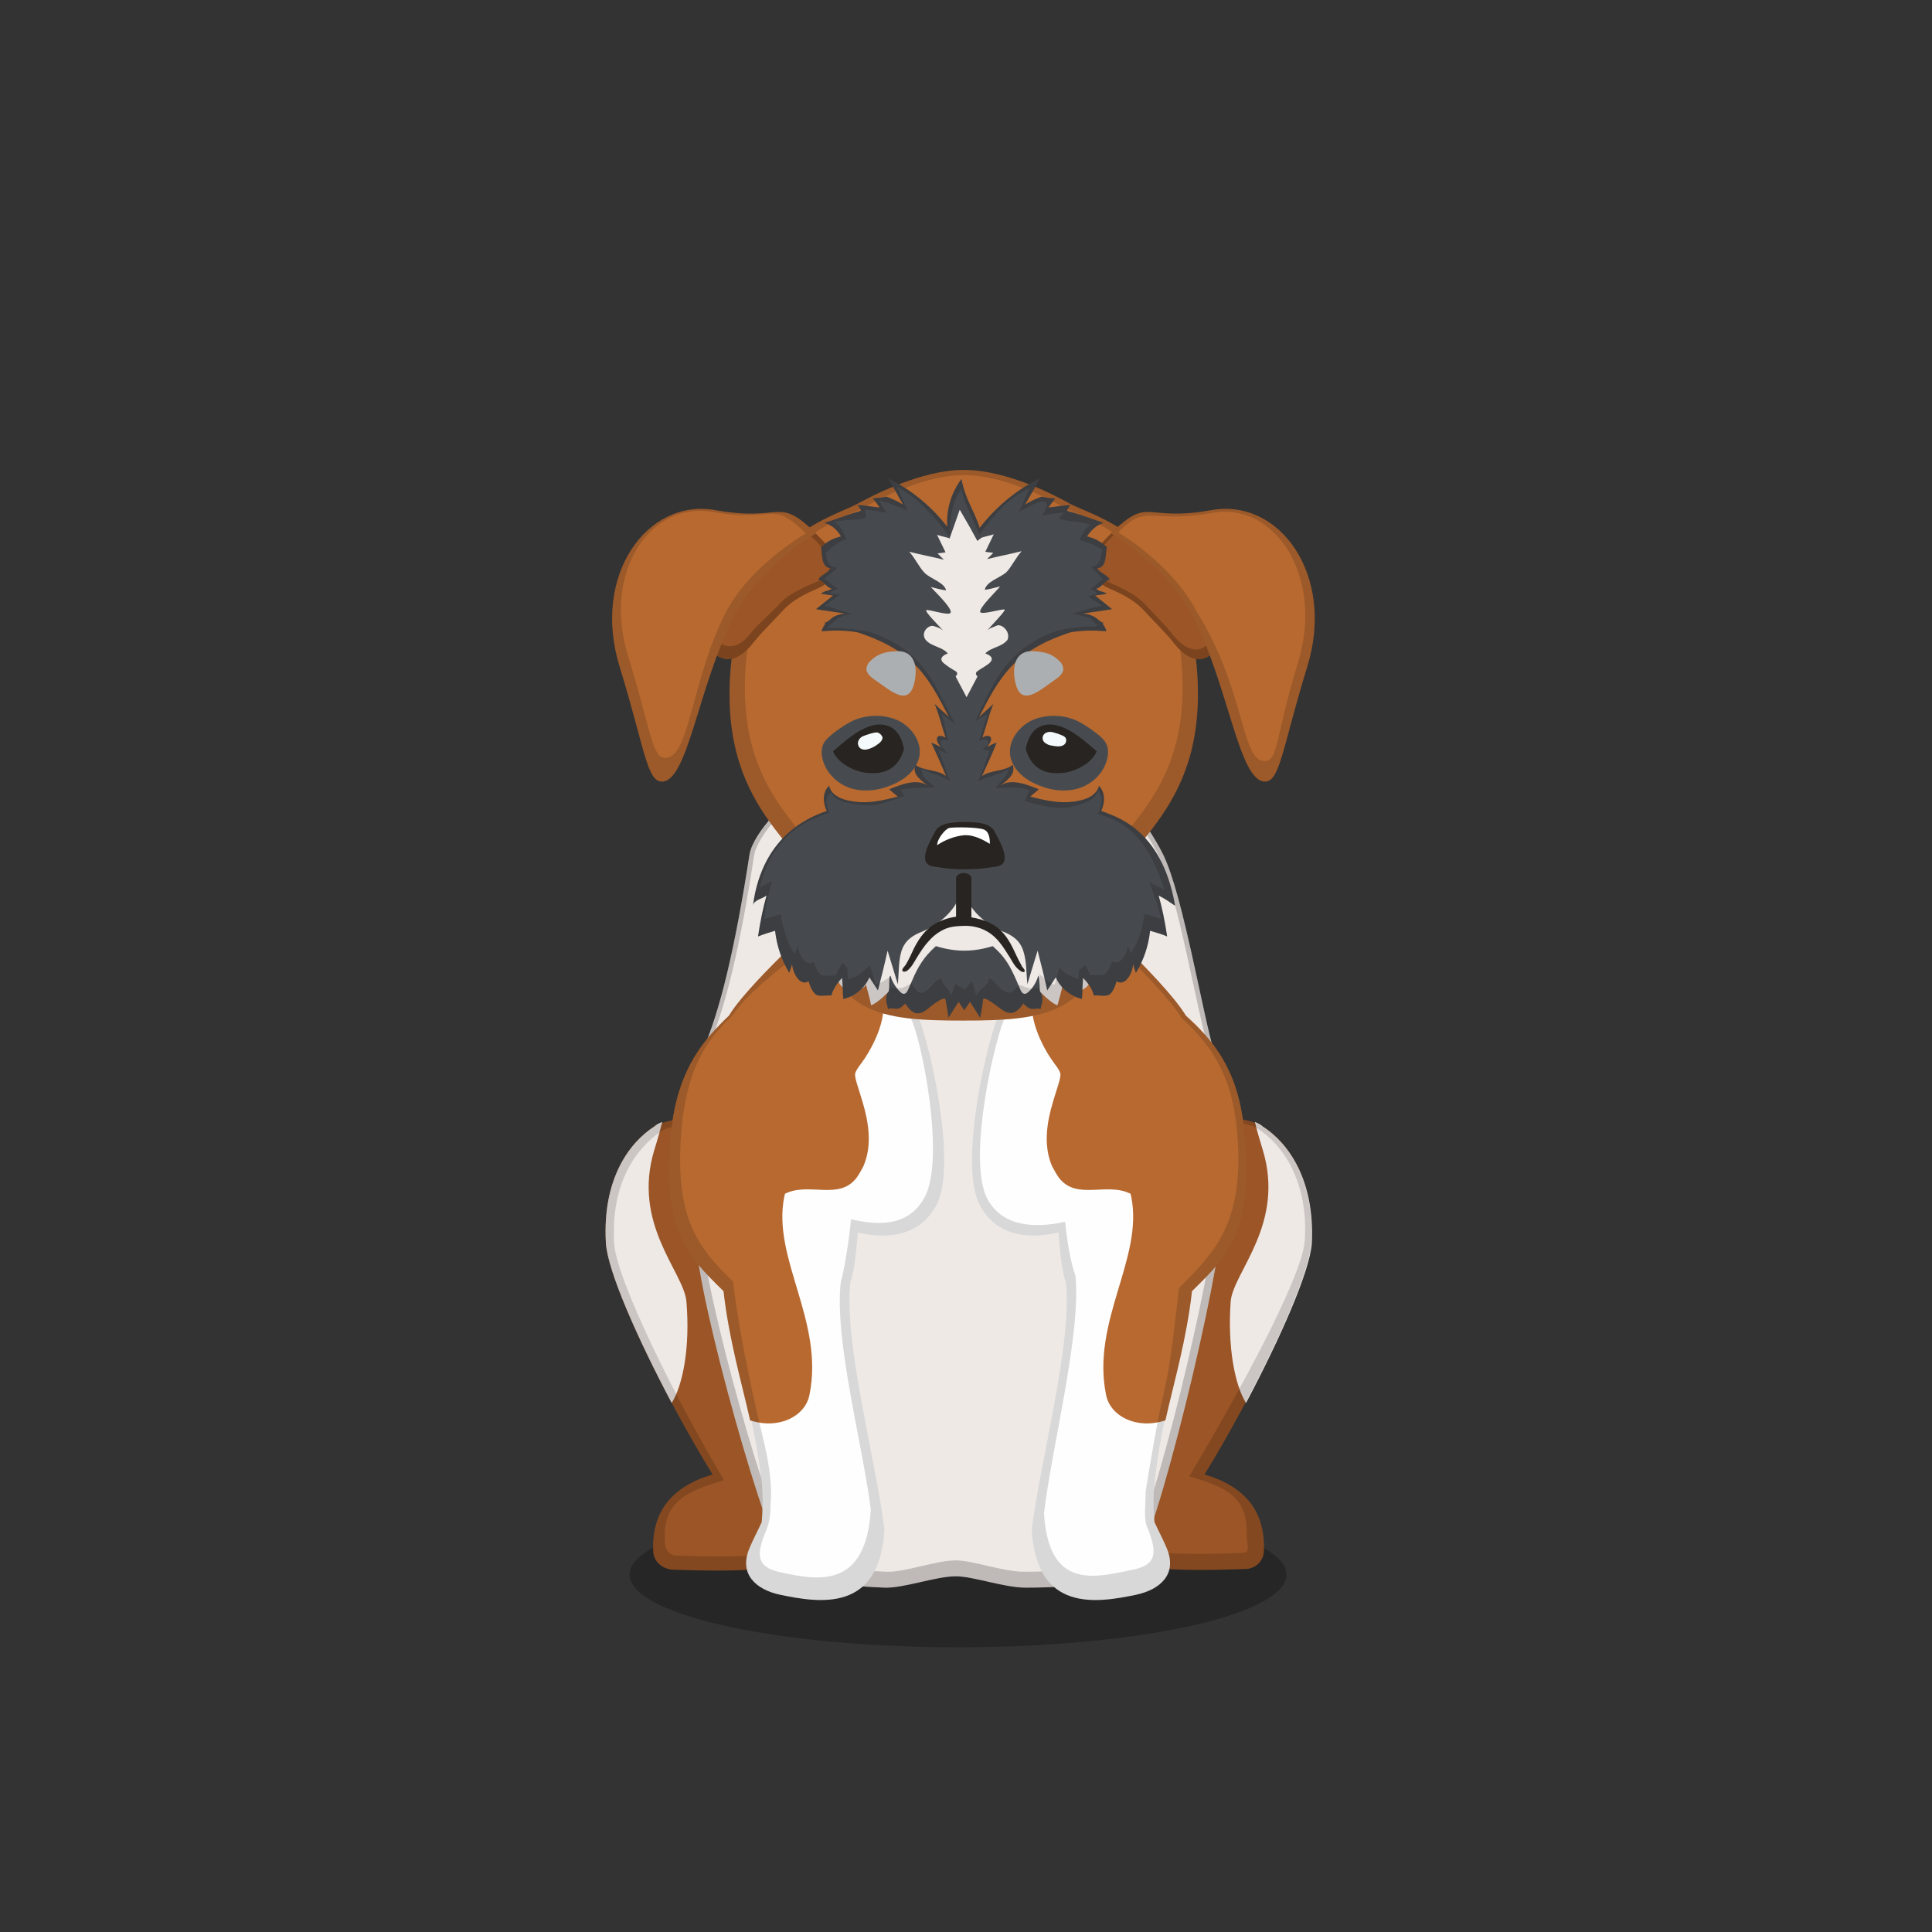 ﻿<?xml version="1.0" encoding="utf-8"?><!DOCTYPE svg PUBLIC "-//W3C//DTD SVG 1.1//EN" "http://www.w3.org/Graphics/SVG/1.1/DTD/svg11.dtd"><svg x="0" y="0" width="340px" height="340px" viewBox="0, 0, 340, 340" preserveAspectRatio="xMidYMid" font-size="0" id="a" enable-background="new 0 0 340 340" xmlns="http://www.w3.org/2000/svg" xmlns:xlink="http://www.w3.org/1999/xlink" xmlns:xml="http://www.w3.org/XML/1998/namespace" version="1.1"><rect x="0" y="0" width="340" height="340" fill="#333333" stroke="none"/><g id="b" fill="#000"><g id="c"><g transform="translate(0, 0) translate(0, 224)" id="d"><ellipse cx="168.6" cy="53.1" rx="57.8" ry="12.8" fill-opacity="0.25" id="e" /></g><g id="f"><g transform="translate(105.6, 106.6) translate(29.5, 119) scale(-1, 1) translate(-29.5, -119) translate(14, 94)" id="g"><g id="h"><path d="M24.2 36 C32.3 26.9 31.1 10.9 25.6 0.7 C24.4 14 20.9 23.8 15.4 29.2 C7 36.4 -1.8 43.5 1.8 47.8 C5.8 52.6 16.2 43.7 24.2 36 z" id="i" fill="#74401C" /><path d="M24.2 36 C16.2 43.7 5.8 52.6 1.8 47.8 C-1.8 43.5 7 36.4 15.4 29.2 C20.9 23.8 24.4 14 25.6 0.7 C31.1 10.9 32.3 26.9 24.2 36 z M22 36 C29.3 27.8 31.1 13 26.2 3.9 C25.1 15.8 20.3 25.3 15.4 30.2 C7.9 36.6 1 41.6 4.2 45.4 C7.8 49.7 14.9 42.9 22 36 z" opacity="0.15" id="j" /></g></g><g transform="translate(116.3, 272.3) scale(1.124) translate(-116.3, -272.3) translate(92.6, 57.6) translate(15, 148)" id="k"><g id="l"><path d="M7.5 67.2 C7.3 61.1 10.4 57.2 16.8 55.3 C9.2 42.9 0.5 25.2 0.1 19.1 C-0.5 9 3.8 3.3 7.7 0.8 C10.3 -0.9 22 -1.6 27.5 0.1 C33.1 1.6 35.6 7.3 37.4 8.7 C42.7 12.6 47.5 20.2 49.1 25.6 C52.1 35.9 50.3 51.1 49.5 64.3 C44.4 65.8 27.6 69.8 23.9 70.1 C20.7 70.4 16.2 70.4 10.6 70.2 C8.8 70.1 7.5 68.8 7.5 67.2 z" id="m" fill="#9B5526" /><path d="M10.4 44.1 C5 33.9 0.4 23.5 0.1 19.1 C-0.5 9 3.8 3.3 7.7 0.8 C8 0.5 8.5 0.3 8.9 0.1 C8.6 1.4 8.2 2.8 7.7 4.4 C4.1 16.1 12.3 23.6 12.7 28.2 C13.3 35.2 12.2 41.2 10.4 44.1 z" id="n" fill="#EFE9E6" /><path d="M7.5 67.2 C7.3 61.1 10.4 57.2 16.8 55.3 C9.2 42.9 0.5 25.2 0.1 19.1 C-0.5 9 3.8 3.3 7.7 0.8 C10.3 -0.9 22 -1.6 27.5 0.1 C33.1 1.6 35.6 7.3 37.4 8.7 C42.7 12.6 47.5 20.2 49.1 25.6 C52.1 35.9 50.3 51.1 49.5 64.3 C44.4 65.8 27.6 69.8 23.9 70.1 C20.7 70.4 16.2 70.4 10.6 70.2 C8.8 70.1 7.5 68.8 7.5 67.2 z M9.3 65.4 C9.3 66.9 9.8 68 11.4 68 C16.9 68.2 21.2 68.2 24.2 67.9 C27.7 67.6 42.8 64 47.7 62.6 C48.5 50 51.2 35.2 48.4 25.3 C46.9 20 42.3 12.8 37.2 9.1 C35.5 7.8 33.1 2.3 27.7 0.9 C22.3 -0.7 11.2 -0.1 8.7 1.6 C5 4.1 0.8 9.5 1.4 19.2 C1.8 25 11.4 44.2 18.6 56.2 C12.7 57.9 9.1 59.6 9.3 65.4 z" opacity="0.15" id="o" /></g></g><g transform="translate(221.3, 272.3) scale(1.124) translate(-221.3, -272.3) translate(101, 57.6) translate(105.5, 184.5) scale(-1, 1) translate(-105.5, -184.5) translate(80, 148)" id="p"><g id="q"><path d="M9.7 67.2 C9.5 61.1 12.6 57.2 19 55.3 C11.4 42.9 2.7 25.2 2.3 19.1 C1.7 9 6 3.3 9.9 0.8 C12.4 -0.9 22 -1.6 27.6 0.1 C33.8 1.8 39.5 5.7 43.8 9.6 C46.8 12.2 48.4 18 50 23.4 C53 33.7 50.8 52.1 50 65.2 C44.9 66.7 29.7 69.7 26 70 C22.8 70.3 18.3 70.3 12.7 70.1 C11 70.1 9.7 68.8 9.7 67.2 z" id="r" fill="#9B5526" /><path d="M12.5 44.1 C7.1 33.9 2.5 23.5 2.2 19.1 C1.7 9 6 3.3 9.9 0.8 C10.2 0.5 10.7 0.3 11.1 0.1 C10.8 1.4 10.4 2.8 9.9 4.4 C6.3 16.1 14.5 23.6 14.9 28.2 C15.4 35.2 14.3 41.2 12.5 44.1 z" id="s" fill="#EFE9E6" /><path d="M9.7 67.2 C9.5 61.1 12.6 57.2 19 55.3 C11.4 42.9 2.7 25.2 2.3 19.1 C1.7 9 6 3.3 9.9 0.8 C12.4 -0.9 22 -1.6 27.6 0.1 C33.8 1.8 39.5 5.7 43.8 9.6 C46.8 12.2 48.4 18 50 23.4 C53 33.7 50.8 52.1 50 65.2 C44.9 66.7 29.7 69.7 26 70 C22.8 70.3 18.3 70.3 12.7 70.1 C11 70.1 9.7 68.8 9.7 67.2 z M12.4 64.8 C12.4 66.3 11.6 67.6 13.2 67.6 C18.7 67.8 23 67.8 26 67.5 C29.5 67.2 42.9 64.4 47.8 63 C48.6 50.3 51.8 32.6 49 22.8 C47.5 17.5 45.9 12 43.1 9.6 C38.9 5.9 33.4 2.2 27.6 0.5 C22.2 -1.1 13.1 -0.4 10.6 1.2 C6.9 3.6 2.7 9.2 3.3 18.7 C3.7 24.5 14.2 43.6 21.4 55.6 C15.3 57.3 12.2 59 12.4 64.8 z" opacity="0.15" id="t" /></g></g><g transform="translate(86.9, 76.8) translate(29, 49)" id="u"><path d="M88.8 24.6 C92.3 31.7 95.8 53 97.8 59.4 C99.8 65.8 98.9 80.9 99 89.1 C99.1 97.3 87.5 146.2 83.3 150.5 C81.7 152.2 75.1 153.6 64.6 153.6 C60.8 153.6 55.4 151.6 52.3 151.6 C48.8 151.6 43.2 153.7 39.8 153.6 C30.1 153.2 24.2 152.1 22.8 150.5 C19.1 146.2 6.9 103 6.5 91.8 C6.1 80.6 3.2 69.8 7.6 59.4 C10.8 52.4 13.5 40.8 16 24.6 C17.2 17.2 38.4 0.2 52.3 0.2 C73.1 0.2 85.3 17.5 88.8 24.6 z" id="v" fill="#EFE9E6" /><g transform="translate(5, 0)" id="w"><path d="M83.8 24.6 C87.3 31.7 90.8 53 92.8 59.4 C94.8 65.8 93.9 80.9 94 89.1 C94.1 97.3 82.5 146.2 78.3 150.5 C76.7 152.2 70.1 153.6 59.6 153.6 C55.8 153.6 50.4 151.6 47.3 151.6 C43.8 151.6 38.2 153.7 34.8 153.6 C25.1 153.2 19.2 152.1 17.8 150.5 C14.1 146.2 1.9 103 1.5 91.8 C1.1 80.6 -1.8 69.8 2.6 59.4 C5.8 52.4 8.5 40.8 11 24.6 C12.2 17.2 33.4 0.2 47.3 0.2 C68.1 0.2 80.3 17.5 83.8 24.6 z M83 24.8 C79.6 17.8 67.6 0.9 47.3 0.9 C33.7 0.9 13 17.5 11.8 24.8 C9.4 40.6 6.7 52 3.6 58.8 C-0.7 69 2.1 79.5 2.5 90.4 C2.9 101.3 14.8 143.6 18.5 147.8 C19.9 149.4 25.6 150.4 35.1 150.8 C38.4 150.9 43.9 148.8 47.3 148.8 C50.3 148.8 55.6 150.8 59.3 150.8 C69.6 150.8 76 149.4 77.6 147.8 C81.7 143.6 93 95.8 92.9 87.8 C92.8 79.8 93.7 65 91.8 58.8 C89.8 52.5 86.4 31.7 83 24.8 z" fill-opacity="0.2" id="x" /></g></g><g transform="translate(116.17, 164.84) scale(1.2, 1.12) translate(-124.9, -179.6) translate(109.6, 96.8) translate(59, 136) scale(-1, 1) translate(-59, -136) translate(16, 84)" id="y"><path d="M10.2 21.5 C10.3 21.2 21.2 -0.7 27.1 1.2 C31.4 2.6 35.1 7.2 36.8 10.5 C38.5 13.8 43 34.1 39.9 40.8 C37.7 45.5 33.3 46.5 28.3 45.3 C28 49 27.7 51.8 27.2 53.1 C26.2 62.6 31 81.3 32.2 92 C31.5 105 22.7 103.5 16.9 102.2 C13.4 101.4 10.8 99 12.4 94.9 C12.9 93.6 13.6 92.2 14.2 90.8 C14.7 84.8 13.6 79.1 12.3 72.9 C11.1 67.4 10.2 21.5 10.2 21.5 z" id="z" fill="#FEFEFE" /><path d="M75.8 21.5 C75.7 21.2 64.8 -0.7 58.9 1.2 C54.6 2.6 50.9 7.2 49.2 10.5 C47.5 13.8 43 34.1 46.1 40.8 C48.3 45.5 52.7 46.5 57.7 45.3 C58 49 58.3 51.8 58.8 53.1 C59.8 62.6 55 81.3 53.8 92 C54.5 105 63.3 103.5 69.1 102.2 C72.6 101.4 75.2 99 73.6 94.9 C73.1 93.6 72.4 92.2 71.8 90.8 C71.3 84.8 72.4 79.1 73.7 72.9 C75.1 67.4 75.8 21.5 75.8 21.5 z" id="a1" fill="#FEFEFE" /><path d="M9.6 11.2 C11.4 8 16.2 2.9 17.2 1.8 C20.5 -0.8 30.2 -1.2 32 8.4 C32.8 11.9 30.3 16.7 28.9 18.7 C28.4 19.4 28.1 19.9 28 20.3 C27.9 21 28.5 22.6 29.1 24.8 C29.9 27.7 30.6 31.5 29.2 34.9 C28.9 35.5 28.6 36.1 28.2 36.7 C25.6 40.3 21.2 37.3 17.7 39.2 C17.7 39.4 17.6 39.6 17.6 39.7 C15.8 49.4 23.5 59.2 21.3 70.8 C20.7 74.1 16.9 76.3 12.6 74.8 C11.3 68.6 9.5 62.1 8.7 54.5 C3.3 48.8 -0.6 44.9 1.1 28.6 C2.1 19.3 5.8 14.9 9.6 11.2 z" id="b1" fill="#B76930" /><path d="M26.9 1.1 C27 1.2 27 1.2 27.1 1.2 C31.4 2.6 35.1 7.2 36.8 10.5 C38.5 13.8 43 34.1 39.9 40.8 C37.7 45.5 33.3 46.5 28.3 45.3 C28 49 27.7 51.8 27.2 53.1 C26.2 62.6 31 81.3 32.2 92 C31.5 105 22.7 103.5 16.9 102.2 C13.4 101.4 10.8 99 12.4 94.9 C12.9 93.6 13.6 92.2 14.2 90.8 C14.6 85.4 13.8 80.3 12.7 74.8 C12.7 74.8 12.6 74.8 12.6 74.8 C11.3 68.6 9.5 62.1 8.7 54.5 C3.3 48.8 -0.6 44.9 1.1 28.6 C2.1 19.3 5.8 14.9 9.6 11.2 C11.4 8 16.2 2.9 17.2 1.8 C19.2 0.3 23.4 -0.5 26.9 1.1 z M26.7 2.1 C26.7 2.1 26.6 2.1 26.5 2 C23.2 0.5 19.3 1.2 17.4 2.7 C16.5 3.7 11.9 8.6 10.2 11.6 C6.7 15.1 3.2 19.3 2.2 28.2 C0.6 43.7 5.5 48.5 10.6 54 C11.4 61.2 11.8 66.2 13.2 72.2 C14.2 77.4 14.9 82 15.5 86 C15.5 88.3 15.8 90.3 15.3 91.5 C13.8 95.4 13.8 97.4 17.1 98.2 C22.6 99.4 29.7 101.8 30.4 89.4 C29.3 79.2 24.9 61.1 25.8 52 C26.3 50.8 27 47.1 27.3 43.6 C32 44.7 36.7 44.3 38.8 39.8 C41.7 33.4 37.5 14.1 35.9 10.9 C34.3 7.8 30.8 3.4 26.7 2.1 z" opacity="0.15" id="c1" /><path d="M76.6 11.2 C74.8 8 69.9 2.9 68.9 1.8 C65.6 -0.8 55.9 -1.2 54.1 8.4 C53.3 11.9 55.8 16.7 57.2 18.7 C57.7 19.4 58 19.9 58.1 20.3 C58.2 21 57.6 22.6 57 24.8 C56.2 27.7 55.5 31.5 56.9 34.9 C57.2 35.5 57.5 36.1 57.9 36.7 C60.5 40.3 64.9 37.3 68.4 39.2 C68.4 39.4 68.5 39.6 68.5 39.7 C70.3 49.4 62.6 59.2 64.8 70.8 C65.4 74.1 69.2 76.3 73.5 74.8 C74.8 68.6 76.6 62.1 77.4 54.5 C82.8 48.8 86.7 44.9 85 28.6 C83.9 19.3 80.2 14.9 76.6 11.2 z" id="d1" fill="#B76930" /><path d="M73.3 74.9 C72.2 80.3 71.4 85.4 71.8 90.8 C72.4 92.2 73.1 93.6 73.6 94.9 C75.2 99 72.6 101.4 69.1 102.2 C63.3 103.5 54.5 105 53.8 92 C55 81.3 59.8 62.6 58.8 53.1 C58.3 51.8 58 49 57.7 45.3 C52.7 46.5 48.3 45.5 46.1 40.8 C43 34.1 47.5 13.8 49.2 10.5 C50.9 7.2 54.6 2.6 58.9 1.2 C59 1.2 59.2 1.1 59.3 1.1 C62.8 -0.5 66.9 0.3 68.9 1.8 C69.9 2.9 74.8 8 76.6 11.2 C80.2 14.9 83.9 19.3 85 28.6 C86.7 44.9 82.8 48.8 77.4 54.5 C76.6 62.1 74.8 68.6 73.5 74.8 C73.4 74.8 73.4 74.8 73.3 74.9 z M72.6 73.1 C74.4 64.5 75.5 57.8 76 53 C81.2 47.6 85 42.8 83.4 27.3 C82.3 18.5 79.5 14.6 76 11.1 C74.3 8 68.8 3.6 67.8 2.6 C66 1.1 62.9 1 59.6 2.6 C59.4 2.6 59.3 2.6 59.2 2.7 C55.1 4 51.6 8.4 50 11.5 C48.4 14.6 44.9 33.2 47.8 39.5 C49.9 44 54 44.4 58.7 43.2 C59 46.7 59.8 51.8 60.2 53 C61.2 62.1 57 78.6 55.8 88.8 C56.5 101.2 63.4 100 68.9 98.7 C72.2 98 72.8 96.4 71.3 92.5 C70.8 91.3 70.5 90.1 70.5 88.1 C70.1 83 71.5 78.3 72.6 73.1 z" opacity="0.15" id="e1" /></g></g><g id="f1"><g transform="translate(102.5, 82.6) translate(25, 0)" id="g1"><path d="M83.3 38.3 C82.7 12.3 65.3 8.5 60.7 6 C55.5 3.1 48.3 0.1 42.1 0.1 C35.9 0.1 28.7 3.2 23.5 6 C18.9 8.6 1.6 12.3 0.9 38.3 C0.3 62.7 17 66.8 17.2 78.3 C17.5 96.2 28 97 42 97 C56 97 66.5 96.1 66.8 78.3 C67.1 66.8 83.9 62.6 83.3 38.3 z" id="h1" fill="#B76930" /><path d="M83.3 38.3 C83.9 62.6 67.1 66.8 66.8 78.3 C66.5 96.1 56 97 42 97 C28 97 17.5 96.2 17.2 78.3 C17 66.8 0.3 62.7 0.9 38.3 C1.6 12.3 18.9 8.6 23.5 6 C28.7 3.2 35.9 0.1 42.1 0.1 C48.3 0.1 55.5 3.1 60.7 6 C65.3 8.5 82.7 12.3 83.3 38.3 z M80.6 37.2 C80.1 12.6 63.8 9 59.5 6.6 C54.6 3.8 47.9 1 42.1 1 C36.3 1 29.6 3.9 24.7 6.6 C20.4 9.1 4.2 12.6 3.6 37.2 C3 60.4 18.6 64.2 18.8 75.1 C19.1 92.1 28.9 92.8 42 92.8 C55.1 92.8 64.9 92 65.2 75.1 C65.5 64.2 81.2 60.3 80.6 37.2 z" opacity="0.15" id="i1" /></g><g transform="translate(136.4, 105.3) scale(0.8) translate(-136.4, -105.3) translate(100.2, 85)" id="j1"><g id="k1"><path d="M43.8 4.7 C43.8 4.7 46 6.8 47.8 8.8 C51.2 12.7 49.4 16.5 45.6 18.1 C43.1 19.2 40.1 20.6 38 22.9 C35.6 25.5 33 28 31.3 30.2 C29.5 32.5 27.2 34.1 25 33.6 C19.8 32.4 15.4 21.2 17.5 17.2 C20.9 10.8 43.8 4.7 43.8 4.7 z" id="l1" fill="#9B5526" /><path d="M18.4 16 C18.4 15.8 18.5 15.5 18.6 15.3 C21 10.9 32.4 7.6 38.3 6.3 C41.5 5.3 43.8 4.7 43.8 4.7 C43.8 4.7 46 6.8 47.8 8.8 C51.2 12.7 49.4 16.5 45.6 18.1 C43.1 19.2 40.1 20.6 38 22.9 C35.6 25.5 33 28 31.3 30.2 C29.5 32.5 27.2 34.1 25 33.6 C19.8 32.4 15.4 21.2 17.5 17.2 C17.7 16.8 18 16.4 18.4 16 z M18.4 16 C17.1 20.2 20.7 29.6 25.3 30.7 C27.4 31.2 29.2 30.1 30.9 27.9 C32.5 25.9 35.2 23.7 37.4 21.3 C39.4 19.1 43.2 17.6 45.5 16.6 C49 15.1 49 11.9 45.8 8.3 C44.1 6.4 42.9 5.7 41.8 5.7 C41.6 5.7 40.2 5.9 38.3 6.3 C32 8.4 21.9 12.1 18.4 16 z" opacity="0.2" id="m1" /><path d="M45.2 6 C36.5 -2.4 38.1 3.6 23.1 0.9 C8.1 -1.8 -4.2 15.2 2 35.3 C7.5 53.2 8 60.6 11.3 60.6 C17 60.6 19.2 40 27.1 24.3 C33 12.9 45.2 6 45.2 6 z" id="n1" fill="#B76930" /><path d="M45.2 6 C45.2 6 33 12.9 27.1 24.3 C19.2 40 17 60.6 11.3 60.6 C8 60.6 7.5 53.2 2 35.3 C-4.2 15.2 8.1 -1.8 23.1 0.9 C38.1 3.6 36.5 -2.4 45.2 6 z M43 6 C35 -1.7 36.4 3.8 22.6 1.3 C8.7 -1.2 -1.9 14.5 3.9 33.1 C9 49.7 9.1 55.4 12.1 55.4 C17.4 55.4 17.9 38 25.3 23.5 C30.7 13 43 6 43 6 z" opacity="0.15" id="o1" /></g></g><g transform="translate(202.7, 105.3) scale(0.8) translate(-202.7, -105.3) translate(113.9, 85) translate(100, 30.5) scale(-1, 1) translate(-100, -30.5) translate(75, 0)" id="p1"><g id="q1"><path d="M43.8 4.7 C43.8 4.7 46 6.8 47.8 8.8 C51.2 12.7 49.4 16.5 45.6 18.1 C43.1 19.2 40.1 20.6 38 22.9 C35.6 25.5 33 28 31.3 30.2 C29.5 32.5 27.2 34.1 25 33.6 C19.8 32.4 18.1 20.4 20.4 16.7 C23.9 11.1 43.8 4.7 43.8 4.7 z" id="r1" fill="#9B5526" /><path d="M24.7 13 C30.9 8.8 43.1 4.9 43.1 4.9 C43.1 4.9 43.1 4.9 43.1 4.9 C43.6 4.8 43.8 4.7 43.8 4.7 C43.8 4.7 46 6.8 47.8 8.8 C51.2 12.7 49.4 16.5 45.6 18.1 C43.1 19.2 40.1 20.6 38 22.9 C35.6 25.5 33 28 31.3 30.2 C29.5 32.5 27.2 34.1 25 33.6 C19.8 32.4 18.1 20.4 20.4 16.7 C21.2 15.5 22.7 14.2 24.7 13 z M24.7 13 C23.2 14 22.1 14.9 21.5 15.9 C19.4 19.3 21 30.4 25.8 31.5 C27.8 31.9 29.9 30.4 31.6 28.3 C33.1 26.3 35.5 24 37.7 21.6 C39.7 19.5 42.4 18.2 44.7 17.2 C48.2 15.7 49.9 12.2 46.7 8.6 C45.3 7 43.5 5.3 43.1 4.9 C40.5 5.8 30.7 9.2 24.7 13 z" opacity="0.2" id="s1" /><path d="M45.2 6 C36.5 -2.4 38.1 3.6 23.1 0.9 C8.1 -1.8 -4.2 15.2 2 35.3 C7.5 53.2 8 60.6 11.3 60.6 C17 60.6 19.2 40 27.1 24.3 C33 12.9 45.2 6 45.2 6 z" id="t1" fill="#B76930" /><path d="M45.2 6 C45.2 6 33 12.9 27.1 24.3 C19.2 40 17 60.6 11.3 60.6 C8 60.6 7.5 53.2 2 35.3 C-4.2 15.2 8.1 -1.8 23.1 0.9 C38.1 3.6 36.5 -2.4 45.2 6 z M43.6 5.8 C37.3 -0.8 36.7 4 22.9 1.5 C9 -1 -1.7 15.6 4 34.3 C9.1 50.9 8.3 56.1 11.4 56.1 C16.6 56.1 15.6 40.4 26.3 23.3 C31.7 12.7 43.6 5.8 43.6 5.8 z" opacity="0.15" id="u1" /></g></g><g id="v1"><g transform="translate(110.3, 77.4) translate(22, 6)" id="w1"><g id="x1"><path d="M49.6 73.8 C41.1 70.5 33.9 70.5 25.4 73.8 C18.3 76.6 24.1 90.9 24 91 C23.3 92.5 23.8 93.2 24 94.2 C24.3 93.9 25.1 94.2 25.8 94.1 C26.4 93.9 27 93.2 27 93.2 C28.2 95 29.2 95.5 30.9 94.2 C31.1 94 33.9 91.7 34.1 92.5 C34.3 93.6 34.5 94.6 34.6 95.7 C35.2 94.8 35.8 93.8 36.4 92.9 C36.7 93.4 37.1 93.9 37.4 94.4 C37.7 93.9 38.1 93.4 38.4 92.9 C39 93.8 39.6 94.8 40.2 95.7 C40.4 94.6 40.6 93.6 40.7 92.5 C40.8 91.7 43.6 94 43.9 94.2 C45.6 95.4 46.6 94.9 47.8 93.2 C47.8 93.2 48.4 93.9 49 94.1 C49.7 94.3 50.5 93.9 50.8 94.2 C51 93.2 51.5 92.5 50.8 91 C50.9 90.9 56.7 76.6 49.6 73.8 z" id="y1" fill="#46494D" /><path d="M50.4 74.2 C50.2 74.1 49.9 74 49.6 73.9 C41.1 70.6 37.6 72.7 37.5 72.7 C37.5 72.7 33.9 70.6 25.4 73.9 C25.1 74 24.9 74.1 24.6 74.2 C18.3 77.3 15.7 87.2 14.1 88 C14.1 88.1 14.1 88.2 14.2 88.3 L15.3 89.4 C16 91.2 19 91.5 20.1 89.9 C20.3 90.6 20.9 92.8 21 93.5 C22.1 93.2 24 91.2 24 91.2 C24.4 90.7 24 88.6 24.4 88.3 C24.8 89.8 26.2 91.6 26.8 91.5 C27.4 91.4 27.5 90.7 28.2 89.2 C29.3 86.6 30.3 85 32.4 83.1 C34 83.6 35.7 83.9 37.4 83.9 C39.1 83.9 40.8 83.6 42.4 83.1 C44.6 85 45.5 86.7 46.6 89.2 C47.3 90.8 47.4 91.4 48 91.5 C48.6 91.6 50.1 89.8 50.4 88.3 C50.8 88.6 50.5 90.8 50.8 91.2 C50.8 91.2 52.7 93.2 53.8 93.5 C54 92.8 54.6 90.6 54.7 89.9 C55.8 91.6 58.8 91.3 59.5 89.4 L60.6 88.3 C60.6 88.2 60.6 88.1 60.7 88 C59.3 87.1 56.7 77.3 50.4 74.2 z" id="z1" fill="#EFE9E6" /><path d="M74.5 76 C72.1 62 63.5 60.2 61.5 59.3 C62.2 57.8 62.2 56 61.1 54.9 C60.6 56.9 58.2 57.5 56.4 57.7 C53.9 58 51.4 57.4 49 56.8 C49.4 56.4 50 56 50.5 55.5 C48.5 54.7 45.2 53.3 43.4 55.2 C44.5 54.1 46.6 53.1 45.9 51.2 C44.5 52.4 41.9 52.1 40.5 53.2 C41.4 51.2 42.3 49.3 43.1 47.3 C42.4 47.5 41.9 47.8 41.4 48.1 C41.7 47.7 42.4 46.8 42 46.3 C41.6 45.9 40.9 46.2 40.6 46.4 C41.3 44.3 41.6 42.8 42.5 40.5 C41.7 41.3 40.8 42 40 42.8 C43.7 35.6 46.1 31.2 56 27.9 C58.1 27.5 60.3 27.5 62.4 27.7 C62.3 27.2 62 26.7 61.7 26.3 C61.8 26.3 61.9 26.2 62 26.2 C61.4 26.2 60.8 25.4 60.2 25.1 C59.6 24.8 58.9 24.6 58.2 24.6 C59.9 24.3 61.7 24.1 63.4 23.8 C62.4 23 61.4 22.2 60.4 21.4 C61.1 21.3 61.8 21.2 62.5 21.1 C61.6 20.5 61.4 20.9 60.6 20.2 C61.5 20.1 62.1 18.7 63 18.6 C62.7 17.9 61.1 17.3 60.8 16.6 C62.5 16.5 62.2 14.2 62.5 12.9 C61.6 12 60.3 11.3 59 11 C59.7 9.9 60.7 9 61.9 8.6 C59.8 7.9 57.7 7.1 55.5 6.5 C55.6 6.1 55.8 5.8 56.1 5.5 C54.8 5.5 53.5 5.8 52.2 5.9 C52.9 5 53.4 4.3 53.4 4.3 C53 4.3 52.6 4.3 52.1 4.2 C52 4.2 51 4 51 4 C50 4.4 49 4.8 48.1 5.4 C49 3.9 49.9 2.3 50.7 0.8 C46.5 2.8 42.9 5.9 40.1 9.5 C39.2 6.5 37.6 4.6 36.9 0.9 C35.1 3.3 34.2 6.3 34.4 9.3 C31.6 5.7 28.1 2.8 24 0.8 C24.9 2.3 25.8 3.9 26.6 5.4 C25.7 4.8 24.7 4.4 23.7 4 C23.7 4 22.7 4.2 22.6 4.2 C22.2 4.2 21.8 4.3 21.3 4.3 C21.3 4.3 21.8 4.9 22.5 5.9 C21.2 5.8 19.9 5.5 18.6 5.5 C18.9 5.8 19.1 6.1 19.2 6.5 C17 7.1 14.9 8 12.8 8.6 C14.1 9 15.1 9.9 15.7 11 C14.4 11.3 13.2 11.9 12.2 12.9 C12.4 14.2 12.2 16.5 13.9 16.6 C13.6 17.3 12 17.9 11.7 18.6 C12.6 18.7 13.2 20.1 14.1 20.2 C13.2 20.8 13 20.4 12.2 21.1 C12.9 21.2 13.6 21.3 14.3 21.4 C13.3 22.2 12.3 23 11.3 23.8 C13 24.1 14.8 24.3 16.5 24.6 C15.8 24.6 15.1 24.8 14.5 25.1 C13.9 25.4 13.4 26.2 12.7 26.2 C12.8 26.2 12.9 26.3 13 26.3 C12.7 26.7 12.4 27.2 12.3 27.7 C14.4 27.5 16.6 27.5 18.7 27.9 C28.6 31.2 31 35.6 34.7 42.8 C33.9 42 33 41.3 32.2 40.5 C33.1 42.8 33.4 44.3 34.1 46.4 C33.7 46.2 33 45.9 32.7 46.3 C32.3 46.9 33 47.7 33.3 48.1 C32.8 47.8 32.3 47.6 31.6 47.3 C32.5 49.3 33.4 51.2 34.2 53.2 C32.8 52 30.2 52.3 28.8 51.2 C28.1 53.1 30.2 54.1 31.3 55.2 C29.5 53.3 26.2 54.7 24.2 55.5 C24.8 56.1 25.3 56.4 25.7 56.8 C23.3 57.4 20.8 58 18.3 57.7 C16.5 57.5 14.1 56.9 13.6 54.9 C12.4 56 12.5 57.9 13.2 59.3 C11.2 60.1 1.9 62.9 0.2 76 C0.3 75 1.8 74.8 2.6 74.2 C2 76.3 1.5 78.7 1.1 81.4 C2.1 81 3.1 80.7 4.1 80.4 C4.4 83.1 5.3 85.7 6.6 87.8 C6.8 87.2 7 86.7 7.1 86.2 C7.1 87.4 8.3 90.3 10 89.3 C10.2 90 10.7 91.3 11.4 91.7 C12.1 92 13.3 91.7 14 91.8 C14.3 90.7 15 89.6 15.9 88.7 C16 89.9 16 91.1 16.1 92.4 C18.1 92 19.9 90.5 20.7 88.6 C21.2 89.4 21.7 90.1 22.2 90.9 C22.8 88.6 23.4 86.2 23.9 83.9 C24.5 85.9 25.1 87.8 25.7 89.8 C25.9 87.9 25.8 85.9 26.3 84.1 C26.9 82.1 28.3 81.2 30.1 80.5 C33.4 79.1 36.7 76.1 37.1 72.3 C37.5 76.1 40.8 79.1 44.1 80.5 C45.9 81.2 47.2 82.1 47.8 84 C48.4 85.9 48.3 87.9 48.5 89.8 C49.1 87.8 49.7 85.9 50.3 83.9 C50.9 86.2 51.5 88.6 52 90.9 C52.5 90.1 53 89.4 53.5 88.6 C54.3 90.5 56.1 91.9 58.1 92.4 C58.2 91.2 58.2 90 58.3 88.7 C59.2 89.6 59.9 90.6 60.2 91.8 C60.9 91.7 62.1 92 62.8 91.7 C63.5 91.4 64 90 64.2 89.3 C65.9 90.3 67.1 87.5 67.1 86.2 C67.2 86.7 67.4 87.2 67.6 87.8 C68.9 85.7 69.8 83.2 70.1 80.4 C71.1 80.7 72.2 81 73.1 81.4 C72.7 78.7 72.2 76.3 71.6 74.2 C72.8 74.8 73.6 75.4 74.5 76 z" id="a2" fill="#46494D" /><path d="M43.1 26.7 C42.5 27 41.8 27.1 41.3 27.7 C42.4 26.4 44.6 24.2 44.5 23.9 C44.4 23.6 40.4 24.9 40.2 24.3 C40 23.5 43.2 20.5 43.7 19.8 C42.8 20 41.9 20.3 41 20.4 C41.3 18.9 43.7 18.3 44.8 17.3 C45.7 16.4 46.6 14.5 47.5 13.6 C45.5 14.1 43.4 14.5 41.4 15 C41.8 14.6 42.1 14.3 42.5 13.9 C42 13.8 41.6 13.8 41.1 13.7 C41.6 12.7 42.1 11.6 42.6 10.6 C42.6 10.7 40.7 11.1 40.5 11.2 C40.2 11.4 39.9 11.6 39.7 11.8 C39.5 11.4 39.3 11.1 39.1 10.7 C38.3 9.2 37.4 7.7 36.6 6.3 C36 8 35.4 9.7 34.8 11.4 L34.7 11.3 C34.5 11.2 32.6 10.8 32.6 10.7 C33.1 11.7 33.6 12.8 34.1 13.8 C33.6 13.9 33.2 13.9 32.7 14 C33.1 14.4 33.4 14.7 33.8 15.1 C31.8 14.6 29.7 14.2 27.7 13.7 C28.6 14.6 29.5 16.5 30.4 17.4 C31.5 18.5 33.9 19.1 34.2 20.5 C33.3 20.4 32.4 20.1 31.5 19.9 C32 20.5 35.3 23.6 35 24.4 C34.8 25.1 30.9 23.7 30.7 24 C30.5 24.3 32.8 26.6 33.9 27.8 C33.4 27.2 32.7 27 32.1 26.8 C31.2 26.4 29.6 27.9 30.6 29.2 C31.6 30.4 33.5 30.4 34.5 31.6 C33.6 31.9 32.8 32.6 33.9 33.4 C34.9 34.2 35.2 34.3 36 34.8 C36.2 35 36.2 35.3 36 35.5 C35.9 35.5 35.9 35.6 35.9 35.7 L37.8 39.3 L39.7 35.7 C39.7 35.6 39.7 35.6 39.6 35.5 C39.4 35.3 39.4 35 39.6 34.8 C40.4 34.2 40.6 34.2 41.7 33.4 C42.8 32.5 42 31.9 41.1 31.6 C42.1 30.5 44 30.5 45 29.2 C45.6 27.8 44 26.3 43.1 26.7 z" id="b2" fill="#EFE9E6" /><path d="M14 91.8 C13.3 91.7 12.1 92 11.4 91.7 C10.7 91.3 10.2 90 10 89.3 C8.3 90.3 7.1 87.4 7.1 86.2 C7 86.7 6.8 87.2 6.6 87.8 C5.3 85.7 4.4 83.1 4.1 80.4 C3.1 80.7 2.1 81 1.1 81.4 C1.5 78.7 2 76.3 2.6 74.2 C1.8 74.8 0.3 75 0.2 76 C1.9 62.9 11.2 60.1 13.2 59.3 C12.5 57.9 12.4 56 13.6 54.9 C14.1 56.9 16.5 57.5 18.3 57.7 C20.8 58 23.3 57.4 25.7 56.8 C25.3 56.4 24.8 56.1 24.2 55.5 C26.2 54.7 29.5 53.3 31.3 55.2 C30.2 54.1 28.1 53.1 28.8 51.2 C30.2 52.3 32.8 52 34.2 53.2 C33.4 51.2 32.5 49.3 31.6 47.3 C32.3 47.6 32.8 47.8 33.3 48.1 C33 47.7 32.3 46.9 32.7 46.3 C33 45.9 33.7 46.2 34.1 46.4 C33.4 44.3 33.1 42.8 32.2 40.5 C33 41.3 33.9 42 34.7 42.8 C31 35.6 28.6 31.2 18.7 27.9 C16.6 27.5 14.4 27.5 12.3 27.7 C12.4 27.2 12.7 26.7 13 26.3 C12.9 26.3 12.8 26.2 12.7 26.2 C13.4 26.2 13.9 25.4 14.5 25.1 C15.1 24.8 15.8 24.6 16.5 24.6 C14.8 24.3 13 24.1 11.3 23.8 L14.3 21.4 L12.2 21.1 C13 20.4 13.2 20.8 14.1 20.2 C13.2 20.1 12.6 18.7 11.7 18.6 C12 17.9 13.6 17.3 13.9 16.6 C12.2 16.5 12.4 14.2 12.2 12.9 C13.2 11.9 14.4 11.3 15.7 11 C15.1 9.9 14.1 9 12.8 8.6 C14.9 8 17 7.1 19.2 6.5 C19.1 6.1 18.9 5.8 18.6 5.5 C19.9 5.5 21.2 5.8 22.5 5.9 C21.8 4.9 21.3 4.3 21.3 4.3 C21.8 4.3 22.2 4.2 22.6 4.2 C22.7 4.2 23.7 4 23.7 4 C24.7 4.4 25.7 4.8 26.6 5.4 C25.8 3.9 24.9 2.3 24 0.8 C28.1 2.8 31.6 5.7 34.4 9.3 C34.2 6.3 35.1 3.3 36.9 0.9 C37.6 4.6 39.2 6.5 40.1 9.5 C42.9 5.9 46.5 2.8 50.7 0.8 C49.9 2.3 49 3.9 48.1 5.4 C49 4.8 50 4.4 51 4 C51 4 52 4.2 52.1 4.2 C52.6 4.3 53 4.3 53.4 4.3 C53.4 4.3 52.9 5 52.2 5.9 C53.5 5.8 54.8 5.5 56.1 5.5 C55.8 5.8 55.6 6.1 55.5 6.5 C57.7 7.1 59.8 7.9 61.9 8.6 C60.7 9 59.7 9.9 59 11 C60.3 11.3 61.6 12 62.5 12.9 C62.2 14.2 62.5 16.5 60.8 16.6 C61.1 17.3 62.7 17.9 63 18.6 C62.1 18.7 61.5 20.1 60.6 20.2 C61.4 20.9 61.6 20.5 62.5 21.1 L60.4 21.4 L63.4 23.8 C61.7 24.1 59.9 24.3 58.2 24.6 C58.9 24.6 59.6 24.8 60.2 25.1 C60.8 25.4 61.4 26.2 62 26.2 C61.9 26.2 61.8 26.3 61.7 26.3 C62 26.7 62.3 27.2 62.4 27.7 C60.3 27.5 58.1 27.5 56 27.9 C46.1 31.2 43.7 35.6 40 42.8 C40.8 42 41.7 41.3 42.5 40.5 C41.6 42.8 41.3 44.3 40.6 46.4 C40.9 46.2 41.6 45.9 42 46.3 C42.4 46.8 41.7 47.7 41.4 48.1 C41.9 47.8 42.4 47.5 43.1 47.3 C42.3 49.3 41.4 51.2 40.5 53.2 C41.9 52.1 44.5 52.4 45.9 51.2 C46.6 53.1 44.5 54.1 43.4 55.2 C45.2 53.3 48.5 54.7 50.5 55.5 C50 56 49.4 56.4 49 56.8 C51.4 57.4 53.9 58 56.4 57.7 C58.2 57.5 60.6 56.9 61.1 54.9 C62.2 56 62.2 57.8 61.5 59.3 C63.5 60.2 72.1 62 74.5 76 C73.6 75.4 72.8 74.8 71.6 74.2 C72.2 76.3 72.7 78.7 73.1 81.4 C72.2 81 71.1 80.7 70.1 80.4 C69.8 83.2 68.9 85.7 67.6 87.8 C67.4 87.2 67.2 86.7 67.1 86.2 C67.1 87.5 65.9 90.3 64.2 89.3 C64 90 63.5 91.4 62.8 91.7 C62.1 92 60.9 91.7 60.2 91.8 C60 91.1 59.7 90.4 59.3 89.8 C59 90.2 58.7 90.5 58.2 90.7 C58.2 91.3 58.2 91.8 58.1 92.4 C56.8 92.1 55.5 91.3 54.6 90.3 C54.4 91.2 54 92.9 53.8 93.5 C52.9 93.3 51.4 91.8 50.9 91.4 C51.4 92.7 50.9 93.3 50.8 94.2 C50.5 93.9 49.7 94.3 49 94.1 C48.4 93.9 47.8 93.2 47.8 93.2 C46.6 94.9 45.6 95.4 43.9 94.2 C43.6 94 40.8 91.7 40.7 92.5 C40.6 93.6 40.4 94.6 40.2 95.7 C39.6 94.8 39 93.8 38.4 92.9 C38.1 93.4 37.7 93.9 37.4 94.4 C37.1 93.9 36.7 93.4 36.4 92.9 C35.8 93.8 35.2 94.8 34.6 95.7 C34.5 94.6 34.3 93.6 34.1 92.5 C33.9 91.7 31.1 94 30.9 94.2 C29.2 95.5 28.2 95 27 93.2 C27 93.2 26.4 93.9 25.8 94.1 C25.1 94.2 24.3 93.9 24 94.2 C23.8 93.3 23.4 92.6 23.9 91.4 C23.4 91.9 22 93.3 21 93.5 C20.9 92.8 20.3 90.6 20.1 89.9 C19.9 90.2 19.7 90.4 19.4 90.5 C18.5 91.4 17.3 92.1 16.1 92.4 C16 91.7 16 91 16 90.3 C15.7 90.1 15.5 89.8 15.3 89.4 C14.7 90.1 14.2 91 14 91.8 z M14.8 88.3 C15 87.5 15.5 86.7 16.1 86 C16.2 86.4 16.5 86.6 16.8 86.9 C16.8 87.5 16.9 88.2 16.9 88.9 C18.1 88.7 19.2 88 20.1 87.1 C20.4 86.9 20.6 86.7 20.8 86.5 C21 87.2 21.6 89.2 21.7 89.9 C22.6 89.7 24.1 88.7 24.6 88.3 C24.1 89.5 24.4 89.7 24.6 90.6 C24.9 90.3 25.7 90.6 26.3 90.5 C26.9 90.3 28.1 89.7 28.1 89.7 C29.3 91.4 29.6 91.9 31.2 90.6 C31.4 90.4 33.2 88.2 33.4 89 C33.6 90 34.9 90.7 35 91.8 C35.6 91 35.3 90.5 35.9 89.7 C36.2 90.2 37.2 90.4 37.5 90.8 C37.8 90.3 38.4 89.7 38.7 89.3 C39.3 90.1 39 91 39.6 91.8 C39.8 90.8 41.6 90.1 41.7 89 C41.8 88.2 43.5 90.4 43.8 90.6 C45.4 91.7 45.8 91.5 47 89.9 C47 89.9 48.2 90.3 48.7 90.5 C49.4 90.7 50.1 90.3 50.4 90.6 C50.6 89.7 51 89.1 50.5 87.9 C51 88.3 52.4 89.7 53.3 89.9 C53.5 89.3 53.9 87.8 54.1 86.9 C55 87.9 56.2 88.5 57.5 88.9 C57.5 88.4 57.6 87.9 57.6 87.3 C58 87.1 58.4 86.8 58.6 86.4 C59 87 59.3 87.6 59.5 88.2 C60.2 88.1 61.3 88.4 62 88.1 C62.7 87.8 63.2 86.5 63.4 85.8 C65 86.7 66.2 84.1 66.2 82.9 C66.3 83.4 66.5 83.8 66.7 84.4 C68 82.4 68.8 80.1 69.1 77.4 C70.1 77.7 71.1 78 72 78.3 C71.6 75.8 70.6 73.8 70 71.9 C71.2 72.5 71.8 72.7 72.6 73.2 C69 61.3 62.8 60.6 60.9 59.8 C61.6 58.4 62 56.8 60.9 55.8 C60.4 57.7 57.1 58.5 55.4 58.7 C53 59 50.3 58.2 48 57.6 C48.4 57.2 48.4 56.2 48.9 55.7 C47 54.9 44.8 55.3 42.9 55.3 C43.7 54 44.8 53.7 45.2 51.9 C43.8 53 41.1 53.2 39.8 54.2 C40.7 52.3 41.1 50.5 41.9 48.6 C41.2 48.8 41 48.3 40.5 48.6 C40.8 48.2 42 47.5 41.6 47 C41.2 46.6 40.3 46.8 40 47 C40.7 45 40.7 44.3 41.6 42.1 C40.8 42.9 40.1 42.8 39.3 43.6 C42.1 37.7 44.5 30.6 54.1 27.5 C56.1 27.1 58.5 26.7 60.5 26.9 C60.4 26.4 61.2 26.9 60.9 26.5 C60.3 26.5 60 25.7 59.5 25.4 C58.9 25.1 57.1 24.7 56.4 24.7 C57.6 24.1 60 23.5 61.7 23.2 L59.2 21.6 L60.9 21 C60 20.4 60.4 20.7 59.6 20.1 C60.5 20 60.9 18.8 61.8 18.7 C61.5 18 60.1 16.9 59.8 16.3 C61.4 16.2 61.4 14.6 61.7 13.4 C60.8 12.6 58.8 11.9 57.6 11.6 C58.3 10.6 58.6 9.4 59.7 9 C57.7 8.3 56.2 8.5 54.1 7.9 C54.2 7.5 54.7 7.1 55 6.8 C53.7 6.8 52.4 7.2 51.1 7.3 C51.4 6.9 52.2 5.5 51.8 5.1 C51.3 4.6 50.2 5.1 50.2 5.1 C49.2 5.5 47.8 6.2 46.9 6.8 C47.8 5.4 48.1 3.9 48.9 2.5 C44.8 4.4 42.7 7.3 40 10.7 C39.1 7.9 37.6 6.1 36.9 2.6 C35.2 4.9 34.7 8.3 34.9 11.1 C32.2 7.7 29.4 4.2 25.5 2.3 C26.4 3.7 26.7 5.2 27.5 6.6 C26.6 6 25.4 5.7 24.5 5.3 C24.5 5.3 23.8 5 23.7 5 C23.3 5 22.9 4.7 22.4 4.7 C22.4 4.7 23 5.8 23.7 6.8 C22.4 6.7 21.1 6.3 19.8 6.3 C20.1 6.6 20 7.3 20.1 7.7 C18 8.3 16.4 7.9 14.4 8.5 C15.7 8.9 16.1 10.5 16.7 11.5 C15.4 11.8 14 12.9 13 13.9 C13.2 15.1 13.4 16.4 15 16.5 C14.7 17.2 13 17.9 12.7 18.6 C13.6 18.7 14.3 20 15.2 20.1 C14.3 20.7 14.3 20.4 13.6 21 L15.5 21.3 L12.8 23.2 C14.4 23.5 16.1 24.3 17.7 24.6 C17 24.6 15.7 25.1 15.2 25.4 C14.6 25.7 14.1 26.4 13.8 26.5 C13.5 26.9 13.4 26.7 13.3 27.2 C15.3 27 18.6 27.4 20.7 27.8 C30.3 30.9 32.3 37.3 35.8 44.1 C35 43.3 34.1 42.9 33.3 42.1 C34.2 44.3 33.9 45 34.6 47 C34.2 46.8 33.6 46.6 33.3 47 C32.9 47.6 34.3 49.1 34.6 49.4 C34.1 49.1 33.5 48.8 32.8 48.5 C33.7 50.4 34.1 52.2 34.9 54.1 C33.5 53 31.3 52.8 29.9 51.8 C29.9 53.7 31.3 54.2 32.3 55.2 C30.7 55.2 28.1 55.2 26.1 55.6 C26.7 56.2 26.5 56.3 26.9 56.7 C24.6 57.3 22.4 58.6 19.9 58.3 C18.2 58.1 14.5 57.9 14 56 C12.8 57 13 58.3 13.7 59.6 C11.8 60.4 3.7 62.1 1.3 73.3 C1.4 72.4 2.8 72.2 3.6 71.6 C3 73.6 2.5 75.8 2.2 78.4 C3.2 78 4.1 77.7 5.1 77.5 C5.4 80 6.3 82.5 7.5 84.5 C7.8 84 8 83.5 8.1 83 C8.1 84.1 9.3 86.9 10.9 85.9 C11.1 86.6 11.6 87.8 12.3 88.2 C13 88.5 14.1 88.2 14.8 88.3 z" opacity="0.15" id="c2" /></g></g><g transform="translate(169.6, 163) scale(0.9, 0.6) translate(-169.6, -163) translate(107.1, 82.6) translate(50, 64)" id="d2"><g id="e2" fill="#282421"><path d="M24.4 29.3 C24.3 28.8 23.9 28.4 23.8 27.9 C22.5 24.6 21.9 21 19.9 17.9 C18.4 15.6 16.4 14.4 14 13.8 L14 2.3 C14 1.5 13.3 0.8 12.5 0.8 C11.7 0.8 11 1.5 11 2.3 L11 13.6 C10.1 13.8 9.3 14.1 8.6 14.5 C5.4 16.2 3.9 19.6 2.8 22.8 C2.3 24.4 1.8 26.1 1.2 27.6 C1 28.1 0.6 28.6 0.5 29.1 C0.4 29.8 0.9 29.9 1.4 29.5 C2.3 28.5 2.8 26.9 3.3 25.7 C4 24 4.7 22.3 5.7 20.7 C6.5 19.3 7.6 18 9 17.1 C10.1 16.5 10.8 16.4 12.4 16.3 C14 16.2 15.2 16.7 15.9 17.1 C18.9 18.8 20.2 22.5 21.5 25.5 C22 26.7 22.5 28.4 23.5 29.4 C23.9 30 24.6 30 24.4 29.3 z" id="f2" /></g></g><g transform="translate(169.8, 148.9) scale(0.8) translate(-169.8, -147.9) translate(104.3, 96.4) translate(56, 46)" id="g2"><g id="h2"><path d="M16.1 2.4 C15.2 0.6 12.9 0.2 9.5 0.2 C6.1 0.2 3.8 0.6 2.9 2.4 C2 4.2 -1.3 9.4 2.6 10 C6.4 10.6 7.8 10.6 9.5 10.6 C11.2 10.6 12.6 10.6 16.4 10 C20.3 9.5 17 4.2 16.1 2.4 z" id="i2" fill="#282421" /><path d="M3.4 5.3 C3.4 3.9 5.2 1.7 6.1 1.5 C7.2 1.3 12.5 1.3 13.8 1.9 C15 2.5 15 4.3 15 5 C13.8 4.3 11.7 3 9.4 3.1 C7.2 3.3 5 4.2 3.4 5.3 z" id="j2" fill="#FFF" /></g></g><g transform="translate(100.6, 67.5) translate(44, 47)" id="k2"><g id="l2"><path d="M13 12.1 C10.4 11.1 7.2 11.3 4.8 12.7 C3.7 13.3 1.5 14.8 0.7 15.8 C-0.6 17.3 0.1 19.9 1.3 21.5 C2.5 23.1 4.3 24.2 6.3 24.5 C8.3 24.8 10.3 24.5 12.2 23.7 C14.5 22.8 16.7 21.1 17.2 18.6 C17.7 15.9 15.6 13.1 13 12.1 z" id="m2" fill="#474B4F" /><path d="M14.5 17.3 C14.2 16 13.5 13 10.2 13 C6.9 13 3.3 16.7 2 17.7 C2.7 19.6 5.4 21.2 7.8 21.5 C11.2 21.9 13.5 20.7 14.5 17.3 z" id="n2" fill="#282421" /><path d="M9.3 5.1 C8.7 4.7 8.1 4.2 7.9 3.5 C7.8 2.9 8.1 2.2 8.6 1.8 C10.3 0.1 12.2 0.2 13.1 0.1 C16.2 -0.1 16.9 2.6 16.4 5.2 C15.5 10.3 12.1 7 9.3 5.1 z" id="o2" fill="#ABAFB2" /><path d="M9.8 14.4 C9.4 14.3 7.5 14.9 7 15.2 C6.5 15.6 6.2 16.2 6.5 16.8 C6.7 17.3 7.3 17.5 7.9 17.4 C8.4 17.3 8.9 17.1 9.4 16.8 C10 16.4 10.8 15.9 10.7 15.2 C10.5 14.8 10.2 14.5 9.8 14.4 z" id="p2" fill="#F5FAFC" /></g></g><g transform="translate(105, 67.5) translate(72, 47)" id="q2"><g id="r2"><path d="M5 12.1 C7.6 11.1 10.8 11.3 13.2 12.7 C14.3 13.3 16.5 14.8 17.3 15.8 C18.6 17.3 17.9 19.9 16.7 21.5 C15.5 23.1 13.7 24.2 11.7 24.5 C9.7 24.8 7.7 24.5 5.8 23.7 C3.5 22.8 1.3 21.1 0.8 18.6 C0.3 15.9 2.4 13.1 5 12.1 z" id="s2" fill="#474B4F" /><path d="M3.5 17.3 C3.8 16 4.5 13 7.8 13 C11.1 13 14.7 16.7 16 17.7 C15.3 19.6 12.6 21.2 10.2 21.5 C6.8 21.9 4.5 20.7 3.5 17.3 z" id="t2" fill="#282421" /><path d="M10.4 15.2 C10.1 14.9 8.4 14.3 7.8 14.3 C7.2 14.3 6.6 14.6 6.5 15.2 C6.4 15.7 6.7 16.2 7.2 16.4 C7.6 16.7 8.1 16.7 8.6 16.8 C9.3 16.9 10.1 16.9 10.5 16.3 C10.7 15.9 10.7 15.5 10.4 15.2 z" id="u2" fill="#F5FAFC" /><path d="M8.7 5.1 C9.3 4.7 9.9 4.2 10.1 3.5 C10.2 2.9 9.9 2.2 9.4 1.8 C7.7 0.1 5.8 0.2 4.9 0.1 C1.8 -0.1 1.1 2.6 1.6 5.2 C2.5 10.3 5.9 7 8.7 5.1 z" id="v2" fill="#ABAFB2" /></g></g></g></g></g></g><defs><g transform="translate(17.095, 0.801) translate(-135.295, -293.601)" id="w2" fill="#000"><path d="M118.2 302.7 C118.4 307.4 132.5 311.2 149.8 311.2 C167.1 311.2 181.2 307.4 181.4 302.7 C181.4 307.5 181.4 310.1 181.4 310.5 C181.4 315.3 167.3 319.1 149.8 319.1 C132.3 319.1 118.2 315.2 118.2 310.5 L118.2 302.7 L118.2 302.7 z" fill-opacity="0.453" id="x2" fill="#593001" /><path d="M118.7 301.7 C118.9 306.4 133 310.2 150.3 310.2 C167.6 310.2 181.7 306.4 181.9 301.7 C181.9 306.5 181.9 309.1 181.9 309.5 C181.9 314.3 167.8 318.1 150.3 318.1 C132.8 318.1 118.7 314.2 118.7 309.5 L118.7 301.7 L118.7 301.7 z" id="y2" fill="#DA8113" /><linearGradient x1="46.054" y1="-118.693" x2="45.466" y2="-118.693" gradientUnits="userSpaceOnUse" gradientTransform="matrix(117.135, 0, 0, 28.463, -5208.417, 3687.795)" id="z2"><stop offset="0%" stop-color="#D9952A" stop-opacity="1" /><stop offset="6.439%" stop-color="#CA7519" stop-opacity="1" /><stop offset="30.54%" stop-color="#E3AD3A" stop-opacity="1" /><stop offset="51.05%" stop-color="#FFEC91" stop-opacity="1" /><stop offset="68.8%" stop-color="#E9BD44" stop-opacity="1" /><stop offset="86.24%" stop-color="#FFED6C" stop-opacity="1" /><stop offset="93.87%" stop-color="#F2D353" stop-opacity="1" /><stop offset="100%" stop-color="#F2B947" stop-opacity="1" /></linearGradient><path d="M118.2 301.6 C118.4 306.1 132.7 309.7 150.3 309.7 C167.9 309.7 182.2 306.1 182.4 301.6 C182.4 306.2 182.4 308.7 182.4 309 C182.4 313.5 168 317.2 150.3 317.2 C132.6 317.2 118.2 313.5 118.2 309 L118.2 301.6 L118.2 301.6 z" id="a3" style="fill:url(#z2)" /><linearGradient x1="45.491" y1="-117.955" x2="45.941" y2="-117.59" gradientUnits="userSpaceOnUse" gradientTransform="matrix(115.425, 0, 0, 29.925, -5125.077, 3826.124)" id="b3"><stop offset="0%" stop-color="#F4E072" stop-opacity="1" /><stop offset="100%" stop-color="#DB9427" stop-opacity="1" /></linearGradient><ellipse cx="150.3" cy="301.5" rx="31.6" ry="8.2" id="c3" style="fill:url(#b3)" /><linearGradient x1="45.466" y1="-126.007" x2="46.054" y2="-126.007" gradientUnits="userSpaceOnUse" gradientTransform="matrix(117.135, 0, 0, 18.622, -5208.417, 2651.479)" id="d3"><stop offset="0%" stop-color="#D9952A" stop-opacity="1" /><stop offset="6.439%" stop-color="#CA7519" stop-opacity="1" /><stop offset="30.54%" stop-color="#E3AD3A" stop-opacity="1" /><stop offset="51.05%" stop-color="#FFEC91" stop-opacity="1" /><stop offset="68.8%" stop-color="#E9BD44" stop-opacity="1" /><stop offset="86.24%" stop-color="#FFED6C" stop-opacity="1" /><stop offset="93.87%" stop-color="#F2D353" stop-opacity="1" /><stop offset="100%" stop-color="#F2B947" stop-opacity="1" /></linearGradient><path d="M119.2 299.9 C119 300.2 118.9 300.6 118.9 301 C118.9 305.5 132.9 309.2 150.3 309.2 C167.7 309.2 181.7 305.5 181.7 301 C181.7 300.6 181.6 300.3 181.4 299.9 C182 300.5 182.4 301.2 182.4 301.9 C182.4 306.4 168 310.1 150.3 310.1 C132.6 310.1 118.2 306.4 118.2 301.9 C118.2 301.3 118.6 300.6 119.2 299.9 z" id="e3" style="fill:url(#d3)" /><linearGradient x1="45.196" y1="-121.59" x2="45.375" y2="-120.676" gradientUnits="userSpaceOnUse" gradientTransform="matrix(101.745, 0, 0, 23.94, -4458.332, 3199.41)" id="f3"><stop offset="0%" stop-color="#F8DD61" stop-opacity="1" /><stop offset="100%" stop-color="#EAA330" stop-opacity="1" /></linearGradient><ellipse cx="150.3" cy="300.8" rx="27.8" ry="6.6" id="g3" style="fill:url(#f3)" /><linearGradient x1="45.569" y1="-134.267" x2="45.022" y2="-134.267" gradientUnits="userSpaceOnUse" gradientTransform="matrix(101.745, 0, 0, 13.252, -4458.332, 2077.223)" id="h3"><stop offset="0%" stop-color="#F4CA2F" stop-opacity="1" /><stop offset="51.38%" stop-color="#BF7737" stop-opacity="1" /><stop offset="100%" stop-color="#E4A929" stop-opacity="1" /></linearGradient><path d="M122.6 301.5 C122.5 301.3 122.4 301 122.4 300.8 C122.4 297.2 134.9 294.2 150.2 294.2 C165.5 294.2 178 297.1 178 300.8 C178 301 177.9 301.3 177.8 301.5 C176.3 298.2 164.5 295.6 150.1 295.6 C135.7 295.6 124.1 298.2 122.6 301.5 z" id="i3" style="fill:url(#h3)" /></g></defs><desc>BA7NDGKGHJG,bIGxOsIJNxdQ1vLbHyAYdC3Nd1kCYm1rNDb0K1ghDP3KndNUY5kFgjgAevp95thMbRhRMiFqTocixJEhXdX5LabcRi6z2zMiUnv4smqU9Jk=</desc></svg>